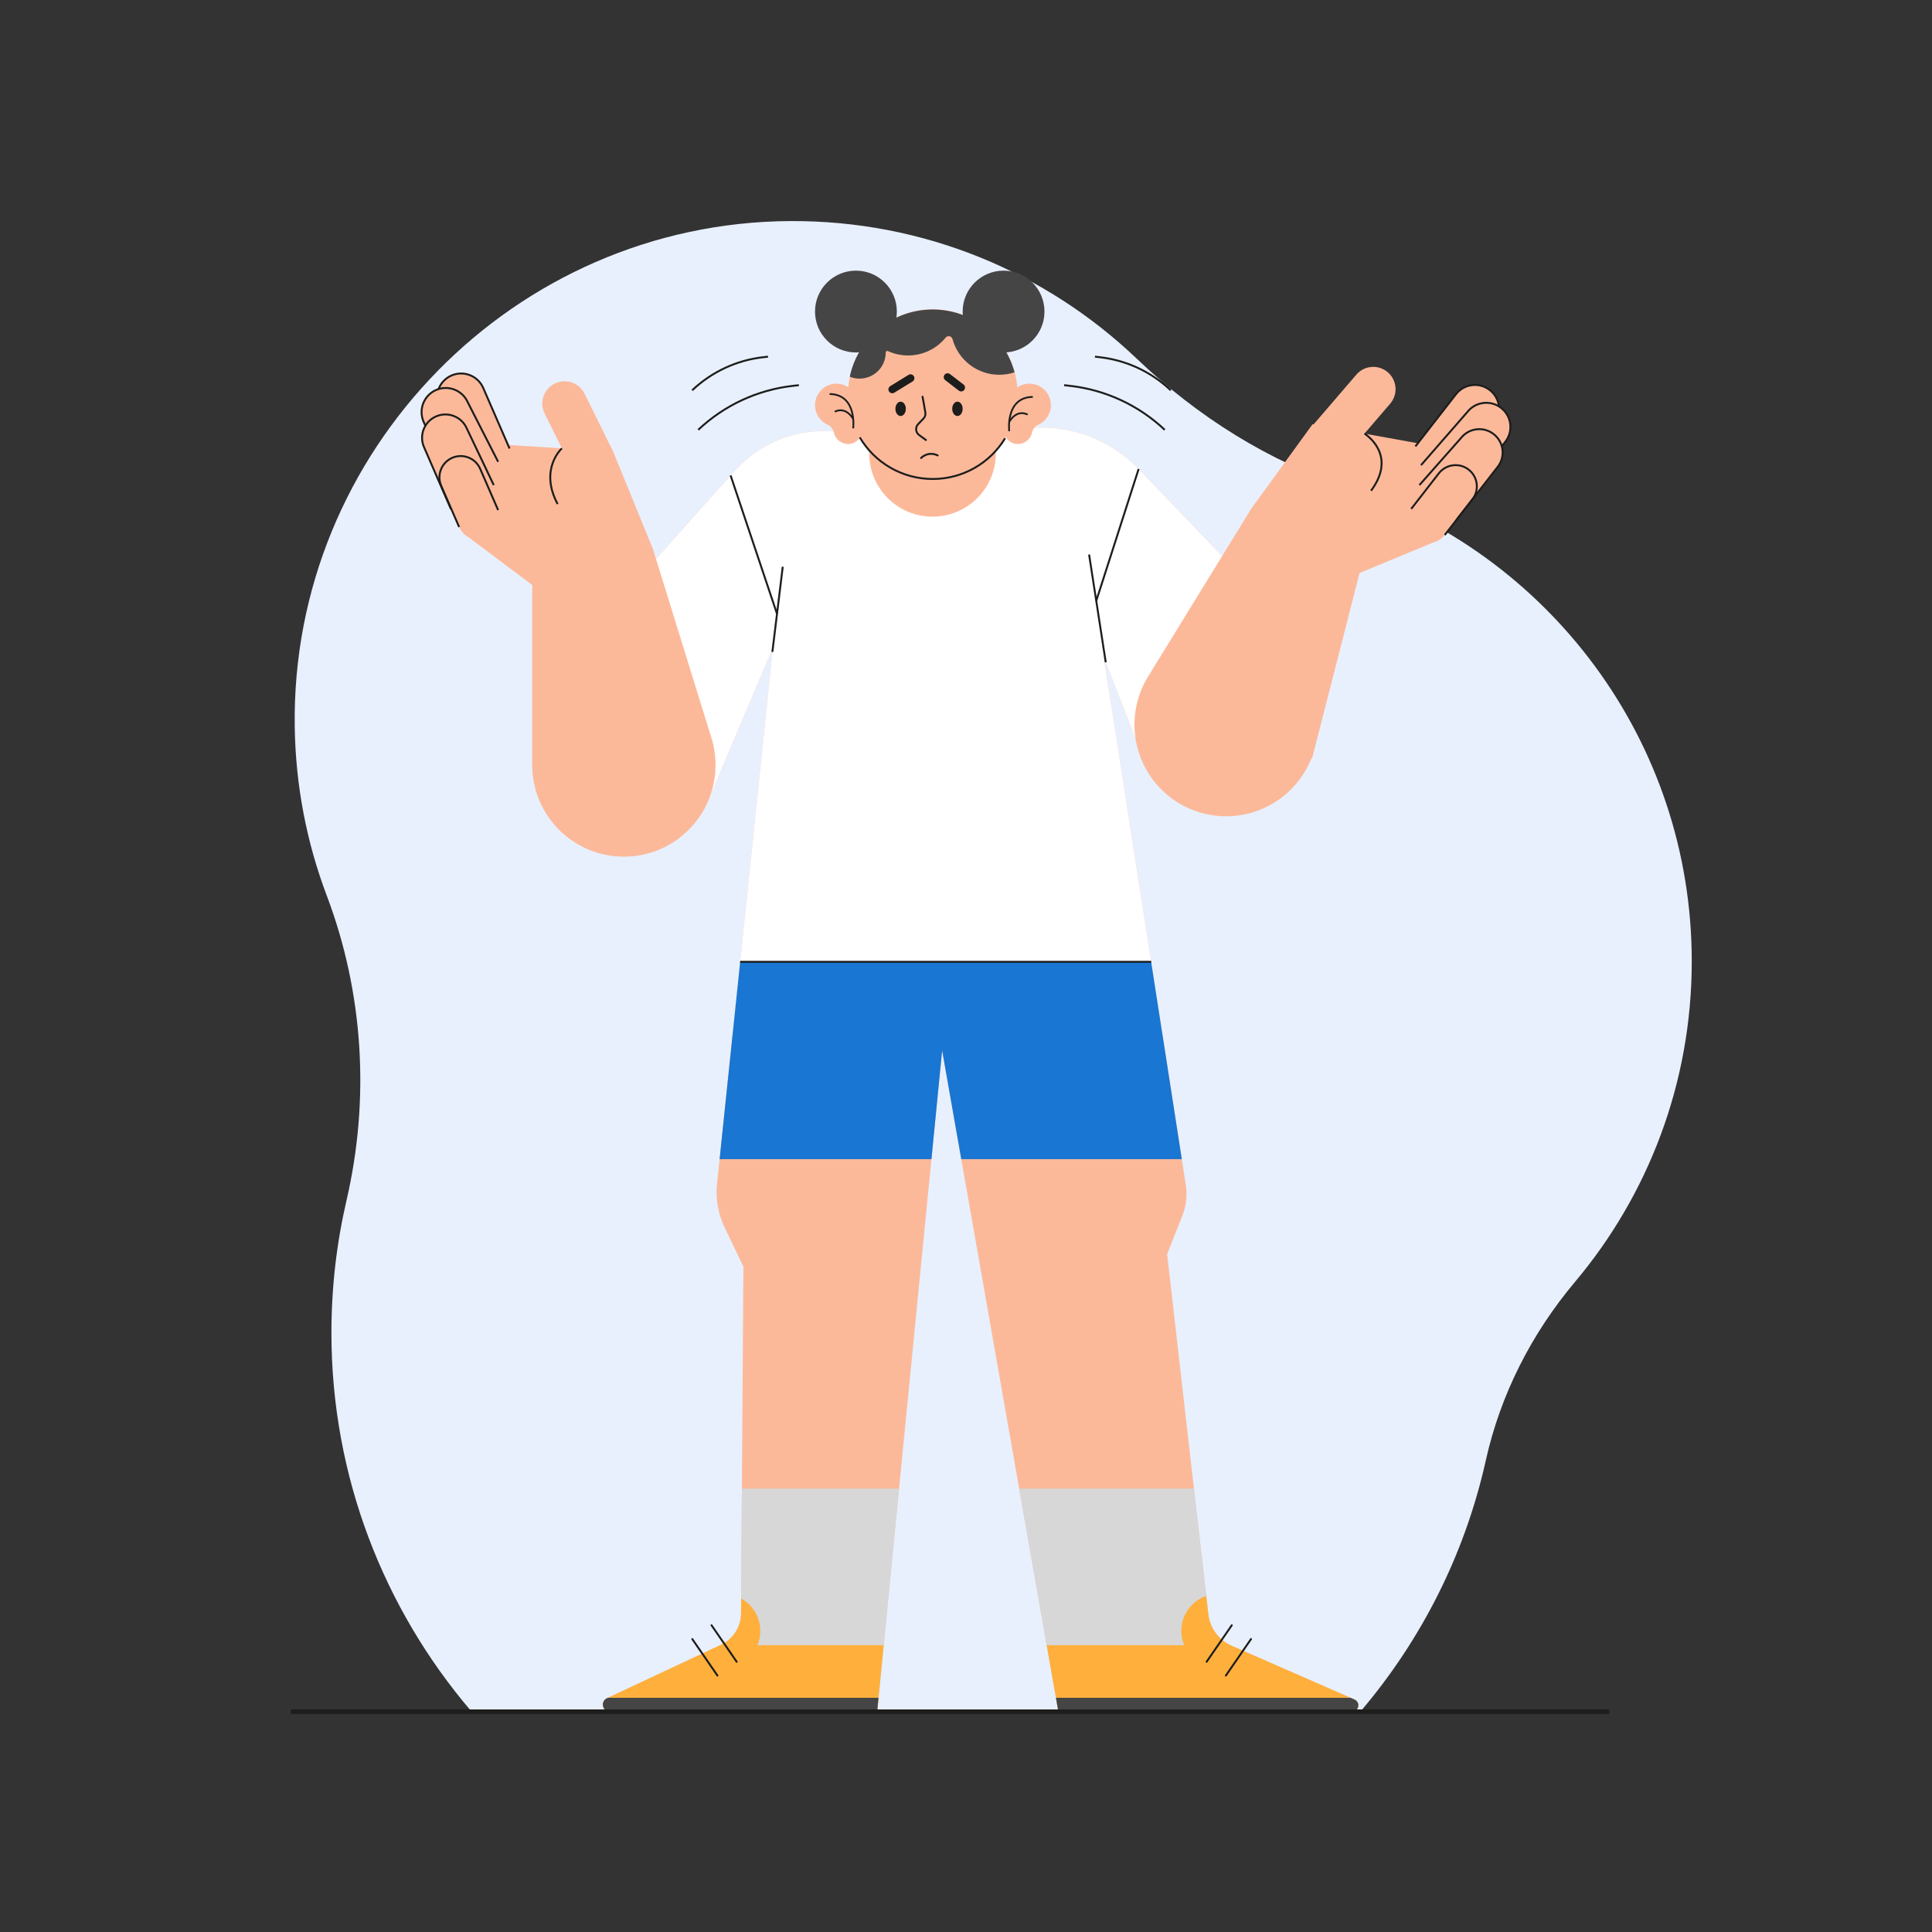 <?xml version="1.0" encoding="utf-8"?>
<!-- Generator: Adobe Illustrator 27.5.0, SVG Export Plug-In . SVG Version: 6.00 Build 0)  -->
<svg version="1.1" xmlns="http://www.w3.org/2000/svg" xmlns:xlink="http://www.w3.org/1999/xlink" x="0px" y="0px"
	 viewBox="0 0 500 500" style="enable-background:new 0 0 500 500;" xml:space="preserve">
<rect x="0" y="0" width="500" height="500" fill="#333333" stroke="none"/>
<g id="BACKGROUND">
</g>
<g id="OBJECTS">
	<path style="fill:#e8f0fe;" d="M85.772,344.935c0,37.259,13.619,71.447,36.122,97.856h230.315
		c15.611-18.371,26.91-40.522,32.328-64.889c3.784-17.016,11.835-32.794,23.057-46.132c18.865-22.423,30.231-51.364,30.231-82.961
		c0-57.241-37.296-105.768-88.913-122.613c-20.568-6.712-39.066-18.435-54.723-33.367c-23.309-22.229-54.931-35.817-89.73-35.617
		C133.124,57.62,75.255,116.714,76.275,188.045c0.22,15.381,3.134,30.11,8.291,43.737c9.518,25.152,11.191,52.673,5.113,78.87
		C87.123,321.666,85.772,333.142,85.772,344.935z"/>
	<g>
		<g>
			<g>
				<path style="fill:#fcb99a;" d="M350.552,439.848l-31.828-13.939c-3.31-1.45-5.6-4.551-6.01-8.141l-10.659-93.188l3.941-9.968
					c1.02-2.579,1.318-5.388,0.863-8.124l-18.391-118.42l-2.852-18.074l11.478,29.504l28.683-45.72l-31.102-32.403
					c-10.917-11.374-28.104-14.013-41.931-6.44l-12.913,7.073l-11.122-6.358c-12.745-7.285-28.848-4.67-38.631,6.275l-44.376,49.645
					l37.059,36.861l17.233-40.743l-2.103,20.38l-12.323,118.301c-0.403,3.87,0.274,7.776,1.955,11.286l4.869,10.161l-0.609,89.761
					c-0.023,3.463-2.035,6.604-5.169,8.075l-29.545,13.863c-1.758,0.825-1.17,3.462,0.772,3.462h69.164l16.821-171.125
					l30.084,171.125h75.986C351.666,442.976,352.172,440.557,350.552,439.848z"/>
				<path style="fill:#FFFFFF;" d="M288.469,188.067l-2.852-18.074l11.478,29.504l28.683-45.72l-31.102-32.403
					c-10.917-11.374-28.104-14.013-41.931-6.44l-12.913,7.073l-11.122-6.358c-12.745-7.285-28.848-4.67-38.631,6.275l-44.376,49.645
					l37.059,36.861l17.233-40.743l-2.103,20.38l-8.271,79.403H300.8L288.469,188.067z"/>
				<polygon style="fill:#1976d2;" points="297.919,248.917 191.554,248.917 186.234,299.981 241.062,299.981 243.828,271.851 
					248.773,299.981 305.849,299.981 				"/>
				<g>
					
						<line style="fill:none;stroke:#1D1D1B;stroke-width:0.5;stroke-miterlimit:10;" x1="202.575" y1="146.674" x2="199.889" y2="168.716"/>
					
						<line style="fill:none;stroke:#1D1D1B;stroke-width:0.5;stroke-miterlimit:10;" x1="281.856" y1="143.519" x2="286.167" y2="171.408"/>
					
						<line style="fill:none;stroke:#1D1D1B;stroke-width:0.5;stroke-miterlimit:10;" x1="283.71" y1="155.512" x2="294.676" y2="121.374"/>
					
						<line style="fill:none;stroke:#1D1D1B;stroke-width:0.5;stroke-miterlimit:10;" x1="201.089" y1="158.869" x2="189.078" y2="123.044"/>
					
						<line style="fill:none;stroke:#1D1D1B;stroke-width:0.5;stroke-miterlimit:10;" x1="191.554" y1="248.917" x2="297.919" y2="248.917"/>
				</g>
			</g>
			<g>
				<path style="fill:none;stroke:#1D1D1B;stroke-width:0.5;stroke-miterlimit:10;" d="M180.696,111.239L180.696,111.239
					c6.712-6.341,15.3-10.333,24.474-11.378l1.568-0.178"/>
				<path style="fill:none;stroke:#1D1D1B;stroke-width:0.5;stroke-miterlimit:10;" d="M179.135,101.011l0.056-0.053
					c5.021-4.743,11.446-7.73,18.309-8.511l1.258-0.143"/>
			</g>
			<g>
				<path style="fill:none;stroke:#1D1D1B;stroke-width:0.5;stroke-miterlimit:10;" d="M301.433,111.239L301.433,111.239
					c-6.712-6.341-15.3-10.333-24.474-11.378l-1.568-0.178"/>
				<path style="fill:none;stroke:#1D1D1B;stroke-width:0.5;stroke-miterlimit:10;" d="M302.995,101.011l-0.056-0.053
					c-5.021-4.743-11.445-7.73-18.309-8.511l-1.258-0.143"/>
			</g>
			<g>
				<path style="fill:#fcb99a;" d="M388.482,105.562c-0.181-0.141-0.368-0.269-0.559-0.387c-0.182-1.614-0.988-3.157-2.372-4.232
					c-2.723-2.117-6.647-1.625-8.764,1.098l-9.856,12.679l-13.807-2.504l6.651-7.741c2.077-2.417,1.801-6.059-0.616-8.135h0
					c-2.417-2.076-6.059-1.801-8.135,0.616l-10.903,12.689c-0.052,0.061-0.102,0.123-0.151,0.186l-0.272-0.049l-15.817,21.773
					l-26.461,43.06c-1.367,2.106-2.42,4.466-3.077,7.033c-3.251,12.692,4.403,25.616,17.095,28.867
					c11.715,3,23.628-3.29,27.948-14.257l0.169,0.087l12.307-48.05l19.001-7.877c0.547-0.133,1.075-0.35,1.564-0.648l0.002-0.001v0
					c0.551-0.337,1.052-0.777,1.473-1.317l7.147-9.195c0.015-0.019,0.028-0.038,0.042-0.057l6.52-8.388
					c1.215-1.563,1.542-3.536,1.055-5.309l0.913-1.175C391.697,111.603,391.205,107.679,388.482,105.562z"/>
				<g>
					<path style="fill:none;stroke:#1D1D1B;stroke-width:0.5;stroke-miterlimit:10;" d="M353.125,112.216
						c0,0,8.721,5.339,1.699,14.786"/>
					<g>
						<path style="fill:none;stroke:#1D1D1B;stroke-width:0.5;stroke-miterlimit:10;" d="M387.924,105.175
							c-0.182-1.614-0.989-3.156-2.373-4.232l0,0c-2.723-2.117-6.647-1.625-8.764,1.098l-10.479,13.481"/>
						<path style="fill:none;stroke:#1D1D1B;stroke-width:0.5;stroke-miterlimit:10;" d="M388.667,115.501l0.913-1.175
							c2.117-2.723,1.625-6.647-1.098-8.764l0,0c-2.723-2.117-6.647-1.625-8.764,1.098l-11.958,13.721"/>
						<path style="fill:none;stroke:#1D1D1B;stroke-width:0.5;stroke-miterlimit:10;" d="M376.88,134.615l10.731-13.805
							c2.047-2.634,1.572-6.428-1.062-8.475l0,0c-2.634-2.047-6.428-1.572-8.475,1.062l-10.731,12.142"/>
						<path style="fill:none;stroke:#1D1D1B;stroke-width:0.5;stroke-miterlimit:10;" d="M373.902,138.45l7.147-9.195
							c1.864-2.398,1.431-5.853-0.967-7.717l0,0c-2.398-1.864-5.853-1.431-7.717,0.967l-7.147,9.195"/>
					</g>
				</g>
			</g>
			<g>
				<path style="fill:#fcb99a;" d="M241.335,133.708c9.049,0,16.385-7.336,16.385-16.385c0-1.285-0.153-2.534-0.432-3.733
					c-2.745,0.421-5.451,1.314-7.993,2.706l-9.008,4.934l-7.758-4.435c-2.308-1.32-4.775-2.169-7.281-2.577
					c-0.193,1.006-0.298,2.043-0.298,3.105C224.95,126.372,232.286,133.708,241.335,133.708z"/>
				<g>
					
						<ellipse transform="matrix(0.967 -0.255 0.255 0.967 -18.029 64.86)" style="fill:#fcb99a;" cx="241.382" cy="102.032" rx="21.929" ry="21.929"/>
					<path style="fill:#454545;" d="M232.102,80.629c0,5.847-4.74,10.588-10.588,10.588c-5.847,0-10.588-4.74-10.588-10.588
						c0-5.847,4.74-10.587,10.588-10.587C227.361,70.041,232.102,74.781,232.102,80.629z"/>
					<path style="fill:#454545;" d="M270.309,80.629c0,5.847-4.74,10.588-10.587,10.588s-10.587-4.74-10.587-10.588
						c0-5.847,4.74-10.587,10.587-10.587S270.309,74.781,270.309,80.629z"/>
					<path style="fill:#fcb99a;" d="M221.175,107.884c0.613-0.946,0.951-2.086,0.889-3.311c-0.143-2.824-2.453-5.136-5.277-5.279
						c-3.209-0.162-5.861,2.392-5.861,5.565c0,2.258,1.344,4.2,3.276,5.074c0.832,0.377,1.411,1.126,1.608,2.018
						c0.003,0.012,0.006,0.025,0.008,0.038c0.398,1.715,1.969,2.966,3.73,2.921c2.013-0.051,3.63-1.699,3.63-3.725
						C223.178,109.751,222.365,108.507,221.175,107.884z"/>
					<path style="fill:#fcb99a;" d="M261.725,107.884c-0.613-0.946-0.951-2.086-0.889-3.311c0.143-2.824,2.453-5.136,5.277-5.279
						c3.209-0.162,5.861,2.392,5.861,5.565c0,2.258-1.344,4.2-3.276,5.074c-0.832,0.377-1.411,1.126-1.608,2.018
						c-0.003,0.012-0.006,0.025-0.008,0.038c-0.399,1.715-1.969,2.966-3.73,2.921c-2.013-0.051-3.63-1.699-3.63-3.725
						C259.721,109.751,260.535,108.507,261.725,107.884z"/>
					<path style="fill:#1D1D1B;" d="M234.432,105.806c0,1.026-0.605,1.858-1.351,1.858c-0.746,0-1.351-0.832-1.351-1.858
						c0-1.026,0.605-1.857,1.351-1.857C233.827,103.948,234.432,104.78,234.432,105.806z"/>
					<path style="fill:#1D1D1B;" d="M249.134,105.806c0,1.026-0.605,1.858-1.351,1.858c-0.746,0-1.351-0.832-1.351-1.858
						c0-1.026,0.605-1.857,1.351-1.857C248.529,103.948,249.134,104.78,249.134,105.806z"/>
					<path style="fill:none;stroke:#1D1D1B;stroke-width:0.5;stroke-linecap:round;stroke-miterlimit:10;" d="M238.755,102.665
						c0.049,0.147,0.487,2.698,0.725,4.097c0.097,0.568-0.082,1.146-0.482,1.561l-1.375,1.428c-0.795,0.826-0.679,2.163,0.246,2.839
						l1.763,1.288"/>
					
						<line style="fill:#FFFFFF;stroke:#1D1D1B;stroke-width:2;stroke-linecap:round;stroke-miterlimit:10;" x1="230.92" y1="100.774" x2="235.648" y2="97.869"/>
					
						<line style="fill:#FFFFFF;stroke:#1D1D1B;stroke-width:2;stroke-linecap:round;stroke-miterlimit:10;" x1="245.239" y1="97.599" x2="248.748" y2="100.301"/>
					<path style="fill:none;stroke:#1D1D1B;stroke-width:0.5;stroke-linecap:round;stroke-miterlimit:10;" d="M238.363,118.538
						c0,0,1.742-1.891,4.309-0.676"/>
					<path style="fill:#454545;" d="M262.565,96.356c-2.502-9.359-11.036-16.254-21.183-16.254
						c-10.554,0-19.364,7.456-21.456,17.388c0.657,0.268,1.361,0.441,2.098,0.486c3.937,0.244,7.206-2.876,7.206-6.761
						c0-0.002,0-0.004,0-0.007c0-0.284,0.285-0.476,0.544-0.357c1.593,0.733,3.365,1.143,5.234,1.143
						c3.922,0,7.422-1.799,9.723-4.617c0.522-0.639,1.56-0.419,1.777,0.376c1.453,5.324,6.321,9.238,12.106,9.238
						C259.995,96.994,261.322,96.768,262.565,96.356z"/>
					<path style="fill:none;stroke:#1D1D1B;stroke-width:0.5;stroke-miterlimit:10;" d="M260.122,113.426
						c-3.849,6.317-10.802,10.535-18.74,10.535c-8.034,0-15.058-4.32-18.877-10.763"/>
				</g>
			</g>
			<g>
				<g>
					<path style="fill:#d7d7d7;" d="M273.912,442.976h75.985c1.768,0,2.275-2.419,0.655-3.128l-31.828-13.939
						c-3.31-1.45-5.6-4.551-6.01-8.141l-3.719-32.51h-45.231L273.912,442.976z"/>
					<path style="fill:#d7d7d7;" d="M157.842,442.976h69.164l5.674-57.719h-40.676l-0.219,32.318
						c-0.023,3.463-2.035,6.604-5.169,8.075l-29.545,13.863C155.312,440.339,155.9,442.976,157.842,442.976z"/>
				</g>
				<g>
					<path style="fill:#FFB03C;" d="M196.008,425.777c0.484-1.143,0.752-2.4,0.752-3.72c0-3.605-2-6.742-4.949-8.365l-0.026,3.884
						c-0.023,3.463-2.035,6.604-5.169,8.075l-29.545,13.863c-1.758,0.825-1.17,3.462,0.772,3.462h69.164l1.691-17.199H196.008z"/>
					<path style="fill:#FFB03C;" d="M350.552,439.848l-31.828-13.939c-3.31-1.45-5.6-4.551-6.01-8.141l-0.542-4.741
						c-3.757,1.282-6.46,4.84-6.46,9.031c0,1.32,0.268,2.577,0.752,3.72h-35.576l3.024,17.199h75.986
						C351.666,442.976,352.172,440.557,350.552,439.848z"/>
					<g>
						<path style="fill:#454545;" d="M273.912,442.976h75.985c1.768,0,2.275-2.419,0.655-3.128l-1.057-0.463h-76.215
							L273.912,442.976z"/>
						<path style="fill:#454545;" d="M157.842,442.976h69.164l0.353-3.591h-70.014l-0.275,0.129
							C155.312,440.339,155.9,442.976,157.842,442.976z"/>
					</g>
				</g>
				<g>
					
						<line style="fill:none;stroke:#1D1D1B;stroke-width:0.5;stroke-linecap:round;stroke-miterlimit:10;" x1="184.143" y1="420.619" x2="190.654" y2="430.066"/>
					
						<line style="fill:none;stroke:#1D1D1B;stroke-width:0.5;stroke-linecap:round;stroke-miterlimit:10;" x1="179.164" y1="424.193" x2="185.675" y2="433.64"/>
				</g>
				<g>
					
						<line style="fill:none;stroke:#1D1D1B;stroke-width:0.5;stroke-linecap:round;stroke-miterlimit:10;" x1="318.782" y1="420.619" x2="312.271" y2="430.066"/>
					
						<line style="fill:none;stroke:#1D1D1B;stroke-width:0.5;stroke-linecap:round;stroke-miterlimit:10;" x1="323.76" y1="424.193" x2="317.25" y2="433.64"/>
				</g>
			</g>
			<g>
				<path style="fill:#fcb99a;" d="M183.943,190.411l-14.95-48.28l-9.986-24.491c-0.085-0.258-0.187-0.512-0.311-0.763
					l-7.414-14.997c-1.412-2.856-4.872-4.027-7.728-2.615c-2.856,1.412-4.027,4.872-2.615,7.728l4.467,9.037l-13.941-0.889
					l-6.402-14.728c-1.375-3.163-5.054-4.613-8.217-3.238c-1.607,0.699-2.771,1.993-3.348,3.511
					c-0.214,0.067-0.427,0.145-0.637,0.236c-3.163,1.375-4.613,5.054-3.238,8.217l0.462,1.062c-0.962,1.613-1.161,3.65-0.355,5.504
					l6.97,16.036c0.143,0.329,0.313,0.637,0.503,0.926l1.622,3.731c0.273,0.628,0.649,1.178,1.1,1.641l0,0l0.002,0.001
					c0.399,0.41,0.857,0.751,1.354,1.016l16.453,12.346v47.445l0.017-0.003c0.453,12.703,10.892,22.863,23.705,22.863
					c13.102,0,23.723-10.621,23.723-23.722C185.179,195.338,184.745,192.791,183.943,190.411z"/>
				<g>
					<g>
						<path style="fill:none;stroke:#1D1D1B;stroke-width:0.5;stroke-miterlimit:10;" d="M113.499,100.688
							c0.577-1.519,1.742-2.812,3.349-3.511l0,0c3.163-1.375,6.842,0.075,8.217,3.238l6.806,15.659"/>
						<path style="fill:none;stroke:#1D1D1B;stroke-width:0.5;stroke-miterlimit:10;" d="M110.086,110.204l-0.462-1.062
							c-1.375-3.163,0.075-6.842,3.238-8.217h0c3.163-1.375,6.842,0.075,8.217,3.238l7.834,15.339"/>
						<path style="fill:none;stroke:#1D1D1B;stroke-width:0.5;stroke-miterlimit:10;" d="M116.701,131.744l-6.97-16.036
							c-1.33-3.059,0.072-6.617,3.132-7.947h0c3.059-1.33,6.617,0.072,7.947,3.132l6.97,14.646"/>
						<path style="fill:none;stroke:#1D1D1B;stroke-width:0.5;stroke-miterlimit:10;" d="M118.827,136.401l-4.642-10.68
							c-1.211-2.785,0.066-6.025,2.851-7.236l0,0c2.785-1.211,6.025,0.066,7.236,2.851l4.642,10.68"/>
					</g>
					<path style="fill:none;stroke:#1D1D1B;stroke-width:0.5;stroke-miterlimit:10;" d="M145.408,116.031
						c0,0-5.946,5.354-1.095,14.417"/>
				</g>
			</g>
		</g>
		<g>
			<path style="fill:none;stroke:#1D1D1B;stroke-width:0.459;stroke-miterlimit:10;" d="M261.185,111.601
				c0,0-1.085-8.783,6.105-8.885"/>
			<path style="fill:none;stroke:#1D1D1B;stroke-width:0.459;stroke-miterlimit:10;" d="M261.223,109.134
				c0,0,1.744-3.302,4.737-1.838"/>
		</g>
		<g>
			<path style="fill:none;stroke:#1D1D1B;stroke-width:0.459;stroke-miterlimit:10;" d="M220.808,110.858
				c0,0,1.085-8.783-6.105-8.885"/>
			<path style="fill:none;stroke:#1D1D1B;stroke-width:0.459;stroke-miterlimit:10;" d="M220.77,108.391
				c0,0-1.744-3.302-4.738-1.838"/>
		</g>
	</g>
	
		<line style="fill:none;stroke:#1D1D1B;stroke-width:1.152;stroke-miterlimit:10;" x1="75.271" y1="442.976" x2="416.478" y2="442.976"/>
</g>
</svg>
